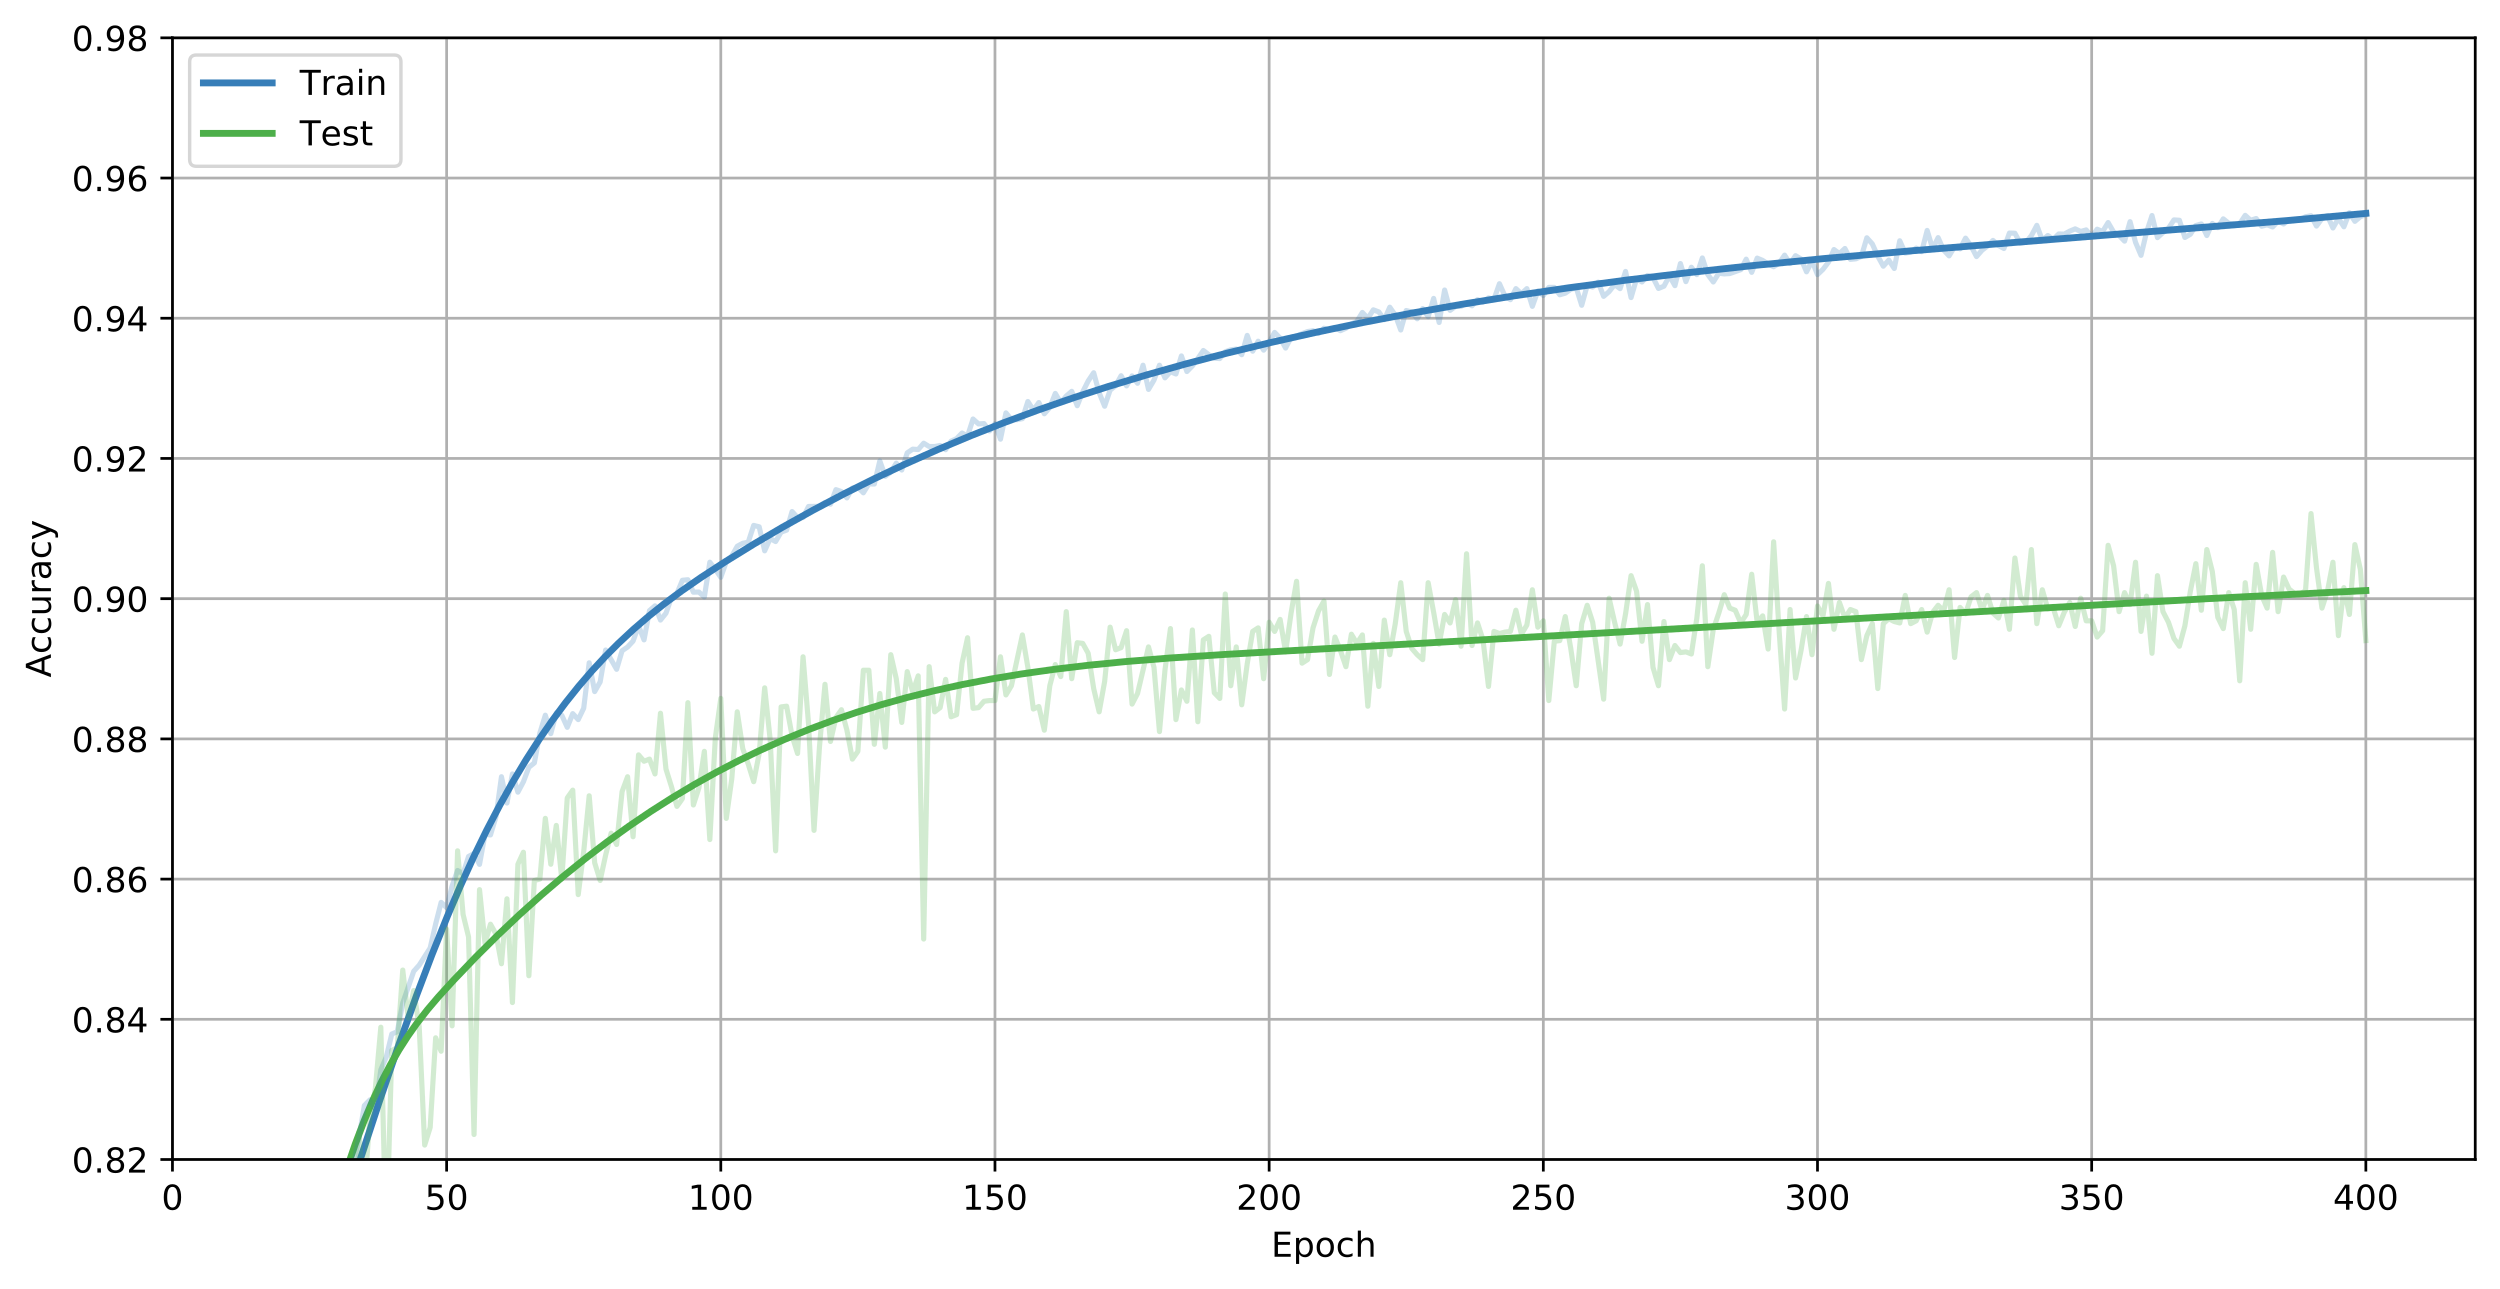 <?xml version="1.0" encoding="utf-8" standalone="no"?>
<!DOCTYPE svg PUBLIC "-//W3C//DTD SVG 1.1//EN"
  "http://www.w3.org/Graphics/SVG/1.1/DTD/svg11.dtd">
<!-- Created with matplotlib (https://matplotlib.org/) -->
<svg height="374.715pt" version="1.1" viewBox="0 0 726.944 374.715" width="726.944pt" xmlns="http://www.w3.org/2000/svg" xmlns:xlink="http://www.w3.org/1999/xlink">
 <defs>
  <style type="text/css">
*{stroke-linecap:butt;stroke-linejoin:round;white-space:pre;}
  </style>
 </defs>
 <g id="figure_1">
  <g id="patch_1">
   <path d="M 0 374.715 
L 726.944 374.715 
L 726.944 0 
L 0 0 
z
" style="fill:#ffffff;"/>
  </g>
  <g id="axes_1">
   <g id="patch_2">
    <path d="M 50.144 337.159 
L 719.744 337.159 
L 719.744 10.999 
L 50.144 10.999 
z
" style="fill:#ffffff;"/>
   </g>
   <g id="matplotlib.axis_1">
    <g id="xtick_1">
     <g id="line2d_1">
      <path clip-path="url(#p02f1e06d67)" d="M 50.144 337.159 
L 50.144 10.999 
" style="fill:none;stroke:#b0b0b0;stroke-linecap:square;stroke-width:0.8;"/>
     </g>
     <g id="line2d_2">
      <defs>
       <path d="M 0 0 
L 0 3.5 
" id="m5f7cb5ceb7" style="stroke:#000000;stroke-width:0.8;"/>
      </defs>
      <g>
       <use style="stroke:#000000;stroke-width:0.8;" x="50.144" xlink:href="#m5f7cb5ceb7" y="337.159"/>
      </g>
     </g>
     <g id="text_1">
      <!-- 0 -->
      <defs>
       <path d="M 31.781 66.406 
Q 24.172 66.406 20.328 58.906 
Q 16.5 51.422 16.5 36.375 
Q 16.5 21.391 20.328 13.891 
Q 24.172 6.391 31.781 6.391 
Q 39.453 6.391 43.281 13.891 
Q 47.125 21.391 47.125 36.375 
Q 47.125 51.422 43.281 58.906 
Q 39.453 66.406 31.781 66.406 
z
M 31.781 74.219 
Q 44.047 74.219 50.516 64.516 
Q 56.984 54.828 56.984 36.375 
Q 56.984 17.969 50.516 8.266 
Q 44.047 -1.422 31.781 -1.422 
Q 19.531 -1.422 13.062 8.266 
Q 6.594 17.969 6.594 36.375 
Q 6.594 54.828 13.062 64.516 
Q 19.531 74.219 31.781 74.219 
z
" id="DejaVuSans-48"/>
      </defs>
      <g transform="translate(46.962 351.758)scale(0.1 -0.1)">
       <use xlink:href="#DejaVuSans-48"/>
      </g>
     </g>
    </g>
    <g id="xtick_2">
     <g id="line2d_3">
      <path clip-path="url(#p02f1e06d67)" d="M 129.868 337.159 
L 129.868 10.999 
" style="fill:none;stroke:#b0b0b0;stroke-linecap:square;stroke-width:0.8;"/>
     </g>
     <g id="line2d_4">
      <g>
       <use style="stroke:#000000;stroke-width:0.8;" x="129.868" xlink:href="#m5f7cb5ceb7" y="337.159"/>
      </g>
     </g>
     <g id="text_2">
      <!-- 50 -->
      <defs>
       <path d="M 10.797 72.906 
L 49.516 72.906 
L 49.516 64.594 
L 19.828 64.594 
L 19.828 46.734 
Q 21.969 47.469 24.109 47.828 
Q 26.266 48.188 28.422 48.188 
Q 40.625 48.188 47.75 41.5 
Q 54.891 34.812 54.891 23.391 
Q 54.891 11.625 47.562 5.094 
Q 40.234 -1.422 26.906 -1.422 
Q 22.312 -1.422 17.547 -0.641 
Q 12.797 0.141 7.719 1.703 
L 7.719 11.625 
Q 12.109 9.234 16.797 8.062 
Q 21.484 6.891 26.703 6.891 
Q 35.156 6.891 40.078 11.328 
Q 45.016 15.766 45.016 23.391 
Q 45.016 31 40.078 35.438 
Q 35.156 39.891 26.703 39.891 
Q 22.75 39.891 18.812 39.016 
Q 14.891 38.141 10.797 36.281 
z
" id="DejaVuSans-53"/>
      </defs>
      <g transform="translate(123.505 351.758)scale(0.1 -0.1)">
       <use xlink:href="#DejaVuSans-53"/>
       <use x="63.623" xlink:href="#DejaVuSans-48"/>
      </g>
     </g>
    </g>
    <g id="xtick_3">
     <g id="line2d_5">
      <path clip-path="url(#p02f1e06d67)" d="M 209.591 337.159 
L 209.591 10.999 
" style="fill:none;stroke:#b0b0b0;stroke-linecap:square;stroke-width:0.8;"/>
     </g>
     <g id="line2d_6">
      <g>
       <use style="stroke:#000000;stroke-width:0.8;" x="209.591" xlink:href="#m5f7cb5ceb7" y="337.159"/>
      </g>
     </g>
     <g id="text_3">
      <!-- 100 -->
      <defs>
       <path d="M 12.406 8.297 
L 28.516 8.297 
L 28.516 63.922 
L 10.984 60.406 
L 10.984 69.391 
L 28.422 72.906 
L 38.281 72.906 
L 38.281 8.297 
L 54.391 8.297 
L 54.391 0 
L 12.406 0 
z
" id="DejaVuSans-49"/>
      </defs>
      <g transform="translate(200.048 351.758)scale(0.1 -0.1)">
       <use xlink:href="#DejaVuSans-49"/>
       <use x="63.623" xlink:href="#DejaVuSans-48"/>
       <use x="127.246" xlink:href="#DejaVuSans-48"/>
      </g>
     </g>
    </g>
    <g id="xtick_4">
     <g id="line2d_7">
      <path clip-path="url(#p02f1e06d67)" d="M 289.315 337.159 
L 289.315 10.999 
" style="fill:none;stroke:#b0b0b0;stroke-linecap:square;stroke-width:0.8;"/>
     </g>
     <g id="line2d_8">
      <g>
       <use style="stroke:#000000;stroke-width:0.8;" x="289.315" xlink:href="#m5f7cb5ceb7" y="337.159"/>
      </g>
     </g>
     <g id="text_4">
      <!-- 150 -->
      <g transform="translate(279.771 351.758)scale(0.1 -0.1)">
       <use xlink:href="#DejaVuSans-49"/>
       <use x="63.623" xlink:href="#DejaVuSans-53"/>
       <use x="127.246" xlink:href="#DejaVuSans-48"/>
      </g>
     </g>
    </g>
    <g id="xtick_5">
     <g id="line2d_9">
      <path clip-path="url(#p02f1e06d67)" d="M 369.039 337.159 
L 369.039 10.999 
" style="fill:none;stroke:#b0b0b0;stroke-linecap:square;stroke-width:0.8;"/>
     </g>
     <g id="line2d_10">
      <g>
       <use style="stroke:#000000;stroke-width:0.8;" x="369.039" xlink:href="#m5f7cb5ceb7" y="337.159"/>
      </g>
     </g>
     <g id="text_5">
      <!-- 200 -->
      <defs>
       <path d="M 19.188 8.297 
L 53.609 8.297 
L 53.609 0 
L 7.328 0 
L 7.328 8.297 
Q 12.938 14.109 22.625 23.891 
Q 32.328 33.688 34.812 36.531 
Q 39.547 41.844 41.422 45.531 
Q 43.312 49.219 43.312 52.781 
Q 43.312 58.594 39.234 62.25 
Q 35.156 65.922 28.609 65.922 
Q 23.969 65.922 18.812 64.312 
Q 13.672 62.703 7.812 59.422 
L 7.812 69.391 
Q 13.766 71.781 18.938 73 
Q 24.125 74.219 28.422 74.219 
Q 39.75 74.219 46.484 68.547 
Q 53.219 62.891 53.219 53.422 
Q 53.219 48.922 51.531 44.891 
Q 49.859 40.875 45.406 35.406 
Q 44.188 33.984 37.641 27.219 
Q 31.109 20.453 19.188 8.297 
z
" id="DejaVuSans-50"/>
      </defs>
      <g transform="translate(359.495 351.758)scale(0.1 -0.1)">
       <use xlink:href="#DejaVuSans-50"/>
       <use x="63.623" xlink:href="#DejaVuSans-48"/>
       <use x="127.246" xlink:href="#DejaVuSans-48"/>
      </g>
     </g>
    </g>
    <g id="xtick_6">
     <g id="line2d_11">
      <path clip-path="url(#p02f1e06d67)" d="M 448.763 337.159 
L 448.763 10.999 
" style="fill:none;stroke:#b0b0b0;stroke-linecap:square;stroke-width:0.8;"/>
     </g>
     <g id="line2d_12">
      <g>
       <use style="stroke:#000000;stroke-width:0.8;" x="448.763" xlink:href="#m5f7cb5ceb7" y="337.159"/>
      </g>
     </g>
     <g id="text_6">
      <!-- 250 -->
      <g transform="translate(439.219 351.758)scale(0.1 -0.1)">
       <use xlink:href="#DejaVuSans-50"/>
       <use x="63.623" xlink:href="#DejaVuSans-53"/>
       <use x="127.246" xlink:href="#DejaVuSans-48"/>
      </g>
     </g>
    </g>
    <g id="xtick_7">
     <g id="line2d_13">
      <path clip-path="url(#p02f1e06d67)" d="M 528.486 337.159 
L 528.486 10.999 
" style="fill:none;stroke:#b0b0b0;stroke-linecap:square;stroke-width:0.8;"/>
     </g>
     <g id="line2d_14">
      <g>
       <use style="stroke:#000000;stroke-width:0.8;" x="528.486" xlink:href="#m5f7cb5ceb7" y="337.159"/>
      </g>
     </g>
     <g id="text_7">
      <!-- 300 -->
      <defs>
       <path d="M 40.578 39.312 
Q 47.656 37.797 51.625 33 
Q 55.609 28.219 55.609 21.188 
Q 55.609 10.406 48.188 4.484 
Q 40.766 -1.422 27.094 -1.422 
Q 22.516 -1.422 17.656 -0.516 
Q 12.797 0.391 7.625 2.203 
L 7.625 11.719 
Q 11.719 9.328 16.594 8.109 
Q 21.484 6.891 26.812 6.891 
Q 36.078 6.891 40.938 10.547 
Q 45.797 14.203 45.797 21.188 
Q 45.797 27.641 41.281 31.266 
Q 36.766 34.906 28.719 34.906 
L 20.219 34.906 
L 20.219 43.016 
L 29.109 43.016 
Q 36.375 43.016 40.234 45.922 
Q 44.094 48.828 44.094 54.297 
Q 44.094 59.906 40.109 62.906 
Q 36.141 65.922 28.719 65.922 
Q 24.656 65.922 20.016 65.031 
Q 15.375 64.156 9.812 62.312 
L 9.812 71.094 
Q 15.438 72.656 20.344 73.438 
Q 25.25 74.219 29.594 74.219 
Q 40.828 74.219 47.359 69.109 
Q 53.906 64.016 53.906 55.328 
Q 53.906 49.266 50.438 45.094 
Q 46.969 40.922 40.578 39.312 
z
" id="DejaVuSans-51"/>
      </defs>
      <g transform="translate(518.943 351.758)scale(0.1 -0.1)">
       <use xlink:href="#DejaVuSans-51"/>
       <use x="63.623" xlink:href="#DejaVuSans-48"/>
       <use x="127.246" xlink:href="#DejaVuSans-48"/>
      </g>
     </g>
    </g>
    <g id="xtick_8">
     <g id="line2d_15">
      <path clip-path="url(#p02f1e06d67)" d="M 608.21 337.159 
L 608.21 10.999 
" style="fill:none;stroke:#b0b0b0;stroke-linecap:square;stroke-width:0.8;"/>
     </g>
     <g id="line2d_16">
      <g>
       <use style="stroke:#000000;stroke-width:0.8;" x="608.21" xlink:href="#m5f7cb5ceb7" y="337.159"/>
      </g>
     </g>
     <g id="text_8">
      <!-- 350 -->
      <g transform="translate(598.666 351.758)scale(0.1 -0.1)">
       <use xlink:href="#DejaVuSans-51"/>
       <use x="63.623" xlink:href="#DejaVuSans-53"/>
       <use x="127.246" xlink:href="#DejaVuSans-48"/>
      </g>
     </g>
    </g>
    <g id="xtick_9">
     <g id="line2d_17">
      <path clip-path="url(#p02f1e06d67)" d="M 687.934 337.159 
L 687.934 10.999 
" style="fill:none;stroke:#b0b0b0;stroke-linecap:square;stroke-width:0.8;"/>
     </g>
     <g id="line2d_18">
      <g>
       <use style="stroke:#000000;stroke-width:0.8;" x="687.934" xlink:href="#m5f7cb5ceb7" y="337.159"/>
      </g>
     </g>
     <g id="text_9">
      <!-- 400 -->
      <defs>
       <path d="M 37.797 64.312 
L 12.891 25.391 
L 37.797 25.391 
z
M 35.203 72.906 
L 47.609 72.906 
L 47.609 25.391 
L 58.016 25.391 
L 58.016 17.188 
L 47.609 17.188 
L 47.609 0 
L 37.797 0 
L 37.797 17.188 
L 4.891 17.188 
L 4.891 26.703 
z
" id="DejaVuSans-52"/>
      </defs>
      <g transform="translate(678.39 351.758)scale(0.1 -0.1)">
       <use xlink:href="#DejaVuSans-52"/>
       <use x="63.623" xlink:href="#DejaVuSans-48"/>
       <use x="127.246" xlink:href="#DejaVuSans-48"/>
      </g>
     </g>
    </g>
    <g id="text_10">
     <!-- Epoch -->
     <defs>
      <path d="M 9.812 72.906 
L 55.906 72.906 
L 55.906 64.594 
L 19.672 64.594 
L 19.672 43.016 
L 54.391 43.016 
L 54.391 34.719 
L 19.672 34.719 
L 19.672 8.297 
L 56.781 8.297 
L 56.781 0 
L 9.812 0 
z
" id="DejaVuSans-69"/>
      <path d="M 18.109 8.203 
L 18.109 -20.797 
L 9.078 -20.797 
L 9.078 54.688 
L 18.109 54.688 
L 18.109 46.391 
Q 20.953 51.266 25.266 53.625 
Q 29.594 56 35.594 56 
Q 45.562 56 51.781 48.094 
Q 58.016 40.188 58.016 27.297 
Q 58.016 14.406 51.781 6.484 
Q 45.562 -1.422 35.594 -1.422 
Q 29.594 -1.422 25.266 0.953 
Q 20.953 3.328 18.109 8.203 
z
M 48.688 27.297 
Q 48.688 37.203 44.609 42.844 
Q 40.531 48.484 33.406 48.484 
Q 26.266 48.484 22.188 42.844 
Q 18.109 37.203 18.109 27.297 
Q 18.109 17.391 22.188 11.75 
Q 26.266 6.109 33.406 6.109 
Q 40.531 6.109 44.609 11.75 
Q 48.688 17.391 48.688 27.297 
z
" id="DejaVuSans-112"/>
      <path d="M 30.609 48.391 
Q 23.391 48.391 19.188 42.75 
Q 14.984 37.109 14.984 27.297 
Q 14.984 17.484 19.156 11.844 
Q 23.344 6.203 30.609 6.203 
Q 37.797 6.203 41.984 11.859 
Q 46.188 17.531 46.188 27.297 
Q 46.188 37.016 41.984 42.703 
Q 37.797 48.391 30.609 48.391 
z
M 30.609 56 
Q 42.328 56 49.016 48.375 
Q 55.719 40.766 55.719 27.297 
Q 55.719 13.875 49.016 6.219 
Q 42.328 -1.422 30.609 -1.422 
Q 18.844 -1.422 12.172 6.219 
Q 5.516 13.875 5.516 27.297 
Q 5.516 40.766 12.172 48.375 
Q 18.844 56 30.609 56 
z
" id="DejaVuSans-111"/>
      <path d="M 48.781 52.594 
L 48.781 44.188 
Q 44.969 46.297 41.141 47.344 
Q 37.312 48.391 33.406 48.391 
Q 24.656 48.391 19.812 42.844 
Q 14.984 37.312 14.984 27.297 
Q 14.984 17.281 19.812 11.734 
Q 24.656 6.203 33.406 6.203 
Q 37.312 6.203 41.141 7.25 
Q 44.969 8.297 48.781 10.406 
L 48.781 2.094 
Q 45.016 0.344 40.984 -0.531 
Q 36.969 -1.422 32.422 -1.422 
Q 20.062 -1.422 12.781 6.344 
Q 5.516 14.109 5.516 27.297 
Q 5.516 40.672 12.859 48.328 
Q 20.219 56 33.016 56 
Q 37.156 56 41.109 55.141 
Q 45.062 54.297 48.781 52.594 
z
" id="DejaVuSans-99"/>
      <path d="M 54.891 33.016 
L 54.891 0 
L 45.906 0 
L 45.906 32.719 
Q 45.906 40.484 42.875 44.328 
Q 39.844 48.188 33.797 48.188 
Q 26.516 48.188 22.312 43.547 
Q 18.109 38.922 18.109 30.906 
L 18.109 0 
L 9.078 0 
L 9.078 75.984 
L 18.109 75.984 
L 18.109 46.188 
Q 21.344 51.125 25.703 53.562 
Q 30.078 56 35.797 56 
Q 45.219 56 50.047 50.172 
Q 54.891 44.344 54.891 33.016 
z
" id="DejaVuSans-104"/>
     </defs>
     <g transform="translate(369.633 365.436)scale(0.1 -0.1)">
      <use xlink:href="#DejaVuSans-69"/>
      <use x="63.184" xlink:href="#DejaVuSans-112"/>
      <use x="126.66" xlink:href="#DejaVuSans-111"/>
      <use x="187.842" xlink:href="#DejaVuSans-99"/>
      <use x="242.822" xlink:href="#DejaVuSans-104"/>
     </g>
    </g>
   </g>
   <g id="matplotlib.axis_2">
    <g id="ytick_1">
     <g id="line2d_19">
      <path clip-path="url(#p02f1e06d67)" d="M 50.144 337.159 
L 719.744 337.159 
" style="fill:none;stroke:#b0b0b0;stroke-linecap:square;stroke-width:0.8;"/>
     </g>
     <g id="line2d_20">
      <defs>
       <path d="M 0 0 
L -3.5 0 
" id="m0db00f50cf" style="stroke:#000000;stroke-width:0.8;"/>
      </defs>
      <g>
       <use style="stroke:#000000;stroke-width:0.8;" x="50.144" xlink:href="#m0db00f50cf" y="337.159"/>
      </g>
     </g>
     <g id="text_11">
      <!-- 0.82 -->
      <defs>
       <path d="M 10.688 12.406 
L 21 12.406 
L 21 0 
L 10.688 0 
z
" id="DejaVuSans-46"/>
       <path d="M 31.781 34.625 
Q 24.75 34.625 20.719 30.859 
Q 16.703 27.094 16.703 20.516 
Q 16.703 13.922 20.719 10.156 
Q 24.75 6.391 31.781 6.391 
Q 38.812 6.391 42.859 10.172 
Q 46.922 13.969 46.922 20.516 
Q 46.922 27.094 42.891 30.859 
Q 38.875 34.625 31.781 34.625 
z
M 21.922 38.812 
Q 15.578 40.375 12.031 44.719 
Q 8.5 49.078 8.5 55.328 
Q 8.5 64.062 14.719 69.141 
Q 20.953 74.219 31.781 74.219 
Q 42.672 74.219 48.875 69.141 
Q 55.078 64.062 55.078 55.328 
Q 55.078 49.078 51.531 44.719 
Q 48 40.375 41.703 38.812 
Q 48.828 37.156 52.797 32.312 
Q 56.781 27.484 56.781 20.516 
Q 56.781 9.906 50.312 4.234 
Q 43.844 -1.422 31.781 -1.422 
Q 19.734 -1.422 13.25 4.234 
Q 6.781 9.906 6.781 20.516 
Q 6.781 27.484 10.781 32.312 
Q 14.797 37.156 21.922 38.812 
z
M 18.312 54.391 
Q 18.312 48.734 21.844 45.562 
Q 25.391 42.391 31.781 42.391 
Q 38.141 42.391 41.719 45.562 
Q 45.312 48.734 45.312 54.391 
Q 45.312 60.062 41.719 63.234 
Q 38.141 66.406 31.781 66.406 
Q 25.391 66.406 21.844 63.234 
Q 18.312 60.062 18.312 54.391 
z
" id="DejaVuSans-56"/>
      </defs>
      <g transform="translate(20.878 340.958)scale(0.1 -0.1)">
       <use xlink:href="#DejaVuSans-48"/>
       <use x="63.623" xlink:href="#DejaVuSans-46"/>
       <use x="95.41" xlink:href="#DejaVuSans-56"/>
       <use x="159.033" xlink:href="#DejaVuSans-50"/>
      </g>
     </g>
    </g>
    <g id="ytick_2">
     <g id="line2d_21">
      <path clip-path="url(#p02f1e06d67)" d="M 50.144 296.389 
L 719.744 296.389 
" style="fill:none;stroke:#b0b0b0;stroke-linecap:square;stroke-width:0.8;"/>
     </g>
     <g id="line2d_22">
      <g>
       <use style="stroke:#000000;stroke-width:0.8;" x="50.144" xlink:href="#m0db00f50cf" y="296.389"/>
      </g>
     </g>
     <g id="text_12">
      <!-- 0.84 -->
      <g transform="translate(20.878 300.188)scale(0.1 -0.1)">
       <use xlink:href="#DejaVuSans-48"/>
       <use x="63.623" xlink:href="#DejaVuSans-46"/>
       <use x="95.41" xlink:href="#DejaVuSans-56"/>
       <use x="159.033" xlink:href="#DejaVuSans-52"/>
      </g>
     </g>
    </g>
    <g id="ytick_3">
     <g id="line2d_23">
      <path clip-path="url(#p02f1e06d67)" d="M 50.144 255.619 
L 719.744 255.619 
" style="fill:none;stroke:#b0b0b0;stroke-linecap:square;stroke-width:0.8;"/>
     </g>
     <g id="line2d_24">
      <g>
       <use style="stroke:#000000;stroke-width:0.8;" x="50.144" xlink:href="#m0db00f50cf" y="255.619"/>
      </g>
     </g>
     <g id="text_13">
      <!-- 0.86 -->
      <defs>
       <path d="M 33.016 40.375 
Q 26.375 40.375 22.484 35.828 
Q 18.609 31.297 18.609 23.391 
Q 18.609 15.531 22.484 10.953 
Q 26.375 6.391 33.016 6.391 
Q 39.656 6.391 43.531 10.953 
Q 47.406 15.531 47.406 23.391 
Q 47.406 31.297 43.531 35.828 
Q 39.656 40.375 33.016 40.375 
z
M 52.594 71.297 
L 52.594 62.312 
Q 48.875 64.062 45.094 64.984 
Q 41.312 65.922 37.594 65.922 
Q 27.828 65.922 22.672 59.328 
Q 17.531 52.734 16.797 39.406 
Q 19.672 43.656 24.016 45.922 
Q 28.375 48.188 33.594 48.188 
Q 44.578 48.188 50.953 41.516 
Q 57.328 34.859 57.328 23.391 
Q 57.328 12.156 50.688 5.359 
Q 44.047 -1.422 33.016 -1.422 
Q 20.359 -1.422 13.672 8.266 
Q 6.984 17.969 6.984 36.375 
Q 6.984 53.656 15.188 63.938 
Q 23.391 74.219 37.203 74.219 
Q 40.922 74.219 44.703 73.484 
Q 48.484 72.75 52.594 71.297 
z
" id="DejaVuSans-54"/>
      </defs>
      <g transform="translate(20.878 259.418)scale(0.1 -0.1)">
       <use xlink:href="#DejaVuSans-48"/>
       <use x="63.623" xlink:href="#DejaVuSans-46"/>
       <use x="95.41" xlink:href="#DejaVuSans-56"/>
       <use x="159.033" xlink:href="#DejaVuSans-54"/>
      </g>
     </g>
    </g>
    <g id="ytick_4">
     <g id="line2d_25">
      <path clip-path="url(#p02f1e06d67)" d="M 50.144 214.849 
L 719.744 214.849 
" style="fill:none;stroke:#b0b0b0;stroke-linecap:square;stroke-width:0.8;"/>
     </g>
     <g id="line2d_26">
      <g>
       <use style="stroke:#000000;stroke-width:0.8;" x="50.144" xlink:href="#m0db00f50cf" y="214.849"/>
      </g>
     </g>
     <g id="text_14">
      <!-- 0.88 -->
      <g transform="translate(20.878 218.648)scale(0.1 -0.1)">
       <use xlink:href="#DejaVuSans-48"/>
       <use x="63.623" xlink:href="#DejaVuSans-46"/>
       <use x="95.41" xlink:href="#DejaVuSans-56"/>
       <use x="159.033" xlink:href="#DejaVuSans-56"/>
      </g>
     </g>
    </g>
    <g id="ytick_5">
     <g id="line2d_27">
      <path clip-path="url(#p02f1e06d67)" d="M 50.144 174.079 
L 719.744 174.079 
" style="fill:none;stroke:#b0b0b0;stroke-linecap:square;stroke-width:0.8;"/>
     </g>
     <g id="line2d_28">
      <g>
       <use style="stroke:#000000;stroke-width:0.8;" x="50.144" xlink:href="#m0db00f50cf" y="174.079"/>
      </g>
     </g>
     <g id="text_15">
      <!-- 0.90 -->
      <defs>
       <path d="M 10.984 1.516 
L 10.984 10.5 
Q 14.703 8.734 18.5 7.812 
Q 22.312 6.891 25.984 6.891 
Q 35.75 6.891 40.891 13.453 
Q 46.047 20.016 46.781 33.406 
Q 43.953 29.203 39.594 26.953 
Q 35.25 24.703 29.984 24.703 
Q 19.047 24.703 12.672 31.312 
Q 6.297 37.938 6.297 49.422 
Q 6.297 60.641 12.938 67.422 
Q 19.578 74.219 30.609 74.219 
Q 43.266 74.219 49.922 64.516 
Q 56.594 54.828 56.594 36.375 
Q 56.594 19.141 48.406 8.859 
Q 40.234 -1.422 26.422 -1.422 
Q 22.703 -1.422 18.891 -0.688 
Q 15.094 0.047 10.984 1.516 
z
M 30.609 32.422 
Q 37.25 32.422 41.125 36.953 
Q 45.016 41.5 45.016 49.422 
Q 45.016 57.281 41.125 61.844 
Q 37.25 66.406 30.609 66.406 
Q 23.969 66.406 20.094 61.844 
Q 16.219 57.281 16.219 49.422 
Q 16.219 41.5 20.094 36.953 
Q 23.969 32.422 30.609 32.422 
z
" id="DejaVuSans-57"/>
      </defs>
      <g transform="translate(20.878 177.878)scale(0.1 -0.1)">
       <use xlink:href="#DejaVuSans-48"/>
       <use x="63.623" xlink:href="#DejaVuSans-46"/>
       <use x="95.41" xlink:href="#DejaVuSans-57"/>
       <use x="159.033" xlink:href="#DejaVuSans-48"/>
      </g>
     </g>
    </g>
    <g id="ytick_6">
     <g id="line2d_29">
      <path clip-path="url(#p02f1e06d67)" d="M 50.144 133.309 
L 719.744 133.309 
" style="fill:none;stroke:#b0b0b0;stroke-linecap:square;stroke-width:0.8;"/>
     </g>
     <g id="line2d_30">
      <g>
       <use style="stroke:#000000;stroke-width:0.8;" x="50.144" xlink:href="#m0db00f50cf" y="133.309"/>
      </g>
     </g>
     <g id="text_16">
      <!-- 0.92 -->
      <g transform="translate(20.878 137.108)scale(0.1 -0.1)">
       <use xlink:href="#DejaVuSans-48"/>
       <use x="63.623" xlink:href="#DejaVuSans-46"/>
       <use x="95.41" xlink:href="#DejaVuSans-57"/>
       <use x="159.033" xlink:href="#DejaVuSans-50"/>
      </g>
     </g>
    </g>
    <g id="ytick_7">
     <g id="line2d_31">
      <path clip-path="url(#p02f1e06d67)" d="M 50.144 92.539 
L 719.744 92.539 
" style="fill:none;stroke:#b0b0b0;stroke-linecap:square;stroke-width:0.8;"/>
     </g>
     <g id="line2d_32">
      <g>
       <use style="stroke:#000000;stroke-width:0.8;" x="50.144" xlink:href="#m0db00f50cf" y="92.539"/>
      </g>
     </g>
     <g id="text_17">
      <!-- 0.94 -->
      <g transform="translate(20.878 96.338)scale(0.1 -0.1)">
       <use xlink:href="#DejaVuSans-48"/>
       <use x="63.623" xlink:href="#DejaVuSans-46"/>
       <use x="95.41" xlink:href="#DejaVuSans-57"/>
       <use x="159.033" xlink:href="#DejaVuSans-52"/>
      </g>
     </g>
    </g>
    <g id="ytick_8">
     <g id="line2d_33">
      <path clip-path="url(#p02f1e06d67)" d="M 50.144 51.769 
L 719.744 51.769 
" style="fill:none;stroke:#b0b0b0;stroke-linecap:square;stroke-width:0.8;"/>
     </g>
     <g id="line2d_34">
      <g>
       <use style="stroke:#000000;stroke-width:0.8;" x="50.144" xlink:href="#m0db00f50cf" y="51.769"/>
      </g>
     </g>
     <g id="text_18">
      <!-- 0.96 -->
      <g transform="translate(20.878 55.568)scale(0.1 -0.1)">
       <use xlink:href="#DejaVuSans-48"/>
       <use x="63.623" xlink:href="#DejaVuSans-46"/>
       <use x="95.41" xlink:href="#DejaVuSans-57"/>
       <use x="159.033" xlink:href="#DejaVuSans-54"/>
      </g>
     </g>
    </g>
    <g id="ytick_9">
     <g id="line2d_35">
      <path clip-path="url(#p02f1e06d67)" d="M 50.144 10.999 
L 719.744 10.999 
" style="fill:none;stroke:#b0b0b0;stroke-linecap:square;stroke-width:0.8;"/>
     </g>
     <g id="line2d_36">
      <g>
       <use style="stroke:#000000;stroke-width:0.8;" x="50.144" xlink:href="#m0db00f50cf" y="10.999"/>
      </g>
     </g>
     <g id="text_19">
      <!-- 0.98 -->
      <g transform="translate(20.878 14.798)scale(0.1 -0.1)">
       <use xlink:href="#DejaVuSans-48"/>
       <use x="63.623" xlink:href="#DejaVuSans-46"/>
       <use x="95.41" xlink:href="#DejaVuSans-57"/>
       <use x="159.033" xlink:href="#DejaVuSans-56"/>
      </g>
     </g>
    </g>
    <g id="text_20">
     <!-- Accuracy -->
     <defs>
      <path d="M 34.188 63.188 
L 20.797 26.906 
L 47.609 26.906 
z
M 28.609 72.906 
L 39.797 72.906 
L 67.578 0 
L 57.328 0 
L 50.688 18.703 
L 17.828 18.703 
L 11.188 0 
L 0.781 0 
z
" id="DejaVuSans-65"/>
      <path d="M 8.5 21.578 
L 8.5 54.688 
L 17.484 54.688 
L 17.484 21.922 
Q 17.484 14.156 20.5 10.266 
Q 23.531 6.391 29.594 6.391 
Q 36.859 6.391 41.078 11.031 
Q 45.312 15.672 45.312 23.688 
L 45.312 54.688 
L 54.297 54.688 
L 54.297 0 
L 45.312 0 
L 45.312 8.406 
Q 42.047 3.422 37.719 1 
Q 33.406 -1.422 27.688 -1.422 
Q 18.266 -1.422 13.375 4.438 
Q 8.5 10.297 8.5 21.578 
z
M 31.109 56 
z
" id="DejaVuSans-117"/>
      <path d="M 41.109 46.297 
Q 39.594 47.172 37.812 47.578 
Q 36.031 48 33.891 48 
Q 26.266 48 22.188 43.047 
Q 18.109 38.094 18.109 28.812 
L 18.109 0 
L 9.078 0 
L 9.078 54.688 
L 18.109 54.688 
L 18.109 46.188 
Q 20.953 51.172 25.484 53.578 
Q 30.031 56 36.531 56 
Q 37.453 56 38.578 55.875 
Q 39.703 55.766 41.062 55.516 
z
" id="DejaVuSans-114"/>
      <path d="M 34.281 27.484 
Q 23.391 27.484 19.188 25 
Q 14.984 22.516 14.984 16.5 
Q 14.984 11.719 18.141 8.906 
Q 21.297 6.109 26.703 6.109 
Q 34.188 6.109 38.703 11.406 
Q 43.219 16.703 43.219 25.484 
L 43.219 27.484 
z
M 52.203 31.203 
L 52.203 0 
L 43.219 0 
L 43.219 8.297 
Q 40.141 3.328 35.547 0.953 
Q 30.953 -1.422 24.312 -1.422 
Q 15.922 -1.422 10.953 3.297 
Q 6 8.016 6 15.922 
Q 6 25.141 12.172 29.828 
Q 18.359 34.516 30.609 34.516 
L 43.219 34.516 
L 43.219 35.406 
Q 43.219 41.609 39.141 45 
Q 35.062 48.391 27.688 48.391 
Q 23 48.391 18.547 47.266 
Q 14.109 46.141 10.016 43.891 
L 10.016 52.203 
Q 14.938 54.109 19.578 55.047 
Q 24.219 56 28.609 56 
Q 40.484 56 46.344 49.844 
Q 52.203 43.703 52.203 31.203 
z
" id="DejaVuSans-97"/>
      <path d="M 32.172 -5.078 
Q 28.375 -14.844 24.75 -17.812 
Q 21.141 -20.797 15.094 -20.797 
L 7.906 -20.797 
L 7.906 -13.281 
L 13.188 -13.281 
Q 16.891 -13.281 18.938 -11.516 
Q 21 -9.766 23.484 -3.219 
L 25.094 0.875 
L 2.984 54.688 
L 12.5 54.688 
L 29.594 11.922 
L 46.688 54.688 
L 56.203 54.688 
z
" id="DejaVuSans-121"/>
     </defs>
     <g transform="translate(14.798 196.994)rotate(-90)scale(0.1 -0.1)">
      <use xlink:href="#DejaVuSans-65"/>
      <use x="68.393" xlink:href="#DejaVuSans-99"/>
      <use x="123.373" xlink:href="#DejaVuSans-99"/>
      <use x="178.354" xlink:href="#DejaVuSans-117"/>
      <use x="241.732" xlink:href="#DejaVuSans-114"/>
      <use x="282.846" xlink:href="#DejaVuSans-97"/>
      <use x="344.125" xlink:href="#DejaVuSans-99"/>
      <use x="399.105" xlink:href="#DejaVuSans-121"/>
     </g>
    </g>
   </g>
   <g id="line2d_37">
    <path clip-path="url(#p02f1e06d67)" d="M 92.396 375.715 
L 103.322 341.48 
L 110.327 320.229 
L 116.058 303.527 
L 121.153 289.356 
L 125.611 277.582 
L 130.069 266.481 
L 133.89 257.564 
L 137.711 249.207 
L 141.532 241.386 
L 145.353 234.077 
L 149.174 227.253 
L 152.995 220.89 
L 156.816 214.963 
L 160.637 209.446 
L 164.458 204.316 
L 168.279 199.546 
L 172.1 195.111 
L 175.921 190.986 
L 179.742 187.147 
L 184.199 182.996 
L 188.657 179.158 
L 193.115 175.596 
L 198.21 171.809 
L 203.941 167.842 
L 210.946 163.295 
L 219.225 158.186 
L 227.504 153.323 
L 236.42 148.349 
L 245.335 143.639 
L 254.251 139.181 
L 263.167 134.966 
L 272.719 130.707 
L 282.272 126.701 
L 291.824 122.935 
L 302.013 119.168 
L 312.203 115.643 
L 322.392 112.346 
L 333.218 109.073 
L 344.681 105.846 
L 356.781 102.682 
L 369.518 99.591 
L 382.891 96.58 
L 396.265 93.792 
L 410.275 91.095 
L 424.922 88.505 
L 440.206 86.033 
L 456.127 83.688 
L 472.685 81.473 
L 490.516 79.316 
L 509.621 77.231 
L 530.636 75.164 
L 554.836 73.01 
L 586.041 70.469 
L 665.008 64.143 
L 687.934 62.045 
L 687.934 62.045 
" style="fill:none;stroke:#377eb8;stroke-linecap:square;stroke-width:2;"/>
   </g>
   <g id="line2d_38">
    <path clip-path="url(#p02f1e06d67)" d="M 91.163 375.715 
L 93.132 367.325 
L 95.68 357.34 
L 98.227 348.269 
L 100.774 340.051 
L 103.322 332.625 
L 105.869 325.929 
L 108.416 319.902 
L 110.964 314.483 
L 113.511 309.609 
L 116.058 305.219 
L 118.606 301.253 
L 121.153 297.648 
L 124.337 293.557 
L 127.521 289.815 
L 131.979 284.934 
L 138.347 278.288 
L 144.716 271.957 
L 151.084 265.934 
L 157.452 260.213 
L 163.821 254.787 
L 170.189 249.649 
L 176.557 244.793 
L 182.926 240.211 
L 189.294 235.898 
L 195.662 231.845 
L 202.031 228.048 
L 208.399 224.498 
L 214.767 221.19 
L 221.136 218.115 
L 228.141 214.989 
L 235.146 212.121 
L 242.151 209.498 
L 249.156 207.107 
L 256.161 204.935 
L 263.803 202.8 
L 271.445 200.895 
L 279.724 199.07 
L 288.003 197.474 
L 296.919 195.987 
L 306.471 194.631 
L 316.661 193.419 
L 327.487 192.354 
L 340.223 191.332 
L 356.144 190.294 
L 399.449 187.829 
L 642.082 174.067 
L 687.934 171.724 
L 687.934 171.724 
" style="fill:none;stroke:#4daf4a;stroke-linecap:square;stroke-width:2;"/>
   </g>
   <g id="line2d_39">
    <path clip-path="url(#p02f1e06d67)" d="M 93.34 375.715 
L 94.789 360.755 
L 96.384 357.137 
L 97.978 351.072 
L 99.572 346.791 
L 101.167 347.352 
L 104.356 330.891 
L 105.95 321.463 
L 107.545 319.832 
L 109.139 322.686 
L 110.734 311.066 
L 112.328 307.346 
L 113.923 300.67 
L 115.517 300.008 
L 117.112 291.65 
L 120.301 282.426 
L 121.895 280.642 
L 125.084 275.647 
L 126.679 268.666 
L 128.273 262.397 
L 129.868 263.926 
L 131.462 257.607 
L 133.056 253.122 
L 134.651 254.09 
L 136.245 249.045 
L 137.84 248.179 
L 139.434 251.338 
L 141.029 242.624 
L 142.623 242.777 
L 144.218 237.527 
L 145.812 225.857 
L 147.407 233.501 
L 149.001 225.042 
L 150.596 230.342 
L 152.19 227.335 
L 153.785 223.105 
L 155.379 221.831 
L 156.974 213.167 
L 158.568 207.969 
L 160.163 213.32 
L 161.757 207.307 
L 163.352 207.969 
L 164.946 211.486 
L 166.54 207.511 
L 168.135 209.243 
L 169.729 205.931 
L 171.324 192.731 
L 172.918 201.089 
L 174.513 198.286 
L 176.107 189.011 
L 179.296 194.617 
L 180.891 189.215 
L 182.485 188.145 
L 184.08 186.412 
L 185.674 181.978 
L 187.269 186.055 
L 188.863 177.545 
L 190.458 176.169 
L 192.052 180.297 
L 193.647 178.309 
L 195.241 173.773 
L 196.835 172.55 
L 198.43 168.728 
L 200.024 168.575 
L 201.619 172.194 
L 203.213 172.143 
L 204.808 173.57 
L 206.402 163.479 
L 207.997 165.569 
L 209.591 167.862 
L 211.186 163.326 
L 212.78 161.695 
L 214.375 158.841 
L 215.969 157.975 
L 217.564 157.669 
L 219.158 152.777 
L 220.753 153.185 
L 222.347 160.166 
L 223.942 156.599 
L 225.536 157.465 
L 227.131 154.713 
L 228.725 154.153 
L 230.319 148.751 
L 231.914 150.484 
L 233.508 150.484 
L 235.103 147.273 
L 238.292 147.222 
L 239.886 146.101 
L 241.481 146.61 
L 243.075 142.381 
L 244.67 142.941 
L 246.264 144.776 
L 247.859 141.922 
L 249.453 141.667 
L 251.048 143.298 
L 252.642 140.699 
L 254.237 140.75 
L 255.831 134.023 
L 257.426 138.507 
L 259.02 137.284 
L 260.615 134.685 
L 262.209 136.673 
L 263.803 131.678 
L 265.398 130.608 
L 266.992 130.71 
L 268.587 128.876 
L 270.181 129.844 
L 271.776 129.844 
L 273.37 129.538 
L 274.965 130.761 
L 276.559 128.264 
L 278.154 127.55 
L 279.748 125.92 
L 281.343 126.786 
L 282.937 121.843 
L 284.532 123.27 
L 286.126 123.168 
L 287.721 125.308 
L 289.315 123.219 
L 290.91 127.703 
L 292.504 120.059 
L 294.099 121.996 
L 295.693 122.046 
L 297.287 121.741 
L 298.882 116.746 
L 300.476 119.244 
L 302.071 117.052 
L 303.665 120.314 
L 305.26 118.479 
L 306.854 114.402 
L 308.449 117.103 
L 310.043 115.167 
L 311.638 113.791 
L 313.232 117.97 
L 314.827 113.944 
L 316.421 110.784 
L 318.016 108.389 
L 319.61 114.198 
L 321.205 118.122 
L 322.799 113.434 
L 324.394 112.16 
L 325.988 109.255 
L 327.582 112.211 
L 329.177 109.306 
L 330.771 111.446 
L 332.366 106.197 
L 333.96 113.23 
L 335.555 110.529 
L 337.149 106.197 
L 338.744 109.866 
L 340.338 108.083 
L 341.933 108.745 
L 343.527 103.496 
L 345.122 108.032 
L 346.716 106.401 
L 348.311 104.261 
L 349.905 101.916 
L 351.5 103.139 
L 353.094 104.159 
L 354.689 104.261 
L 356.283 102.273 
L 357.878 101.712 
L 359.472 101.509 
L 361.066 103.139 
L 362.661 97.534 
L 364.255 102.12 
L 365.85 99.215 
L 367.444 101.814 
L 369.039 99.572 
L 370.633 96.667 
L 372.228 98.298 
L 373.822 101.203 
L 375.417 98.094 
L 377.011 97.788 
L 378.606 97.024 
L 380.2 96.412 
L 381.795 96.158 
L 383.389 96.973 
L 384.984 95.444 
L 386.578 96.005 
L 388.173 95.24 
L 389.767 96.158 
L 391.362 95.444 
L 392.956 94.221 
L 394.55 93.457 
L 396.145 90.857 
L 397.739 92.539 
L 399.334 90.093 
L 400.928 90.705 
L 402.523 92.947 
L 404.117 89.329 
L 405.712 91.622 
L 407.306 95.954 
L 408.901 90.297 
L 410.495 90.705 
L 412.09 92.692 
L 413.684 89.736 
L 415.279 92.081 
L 416.873 86.78 
L 418.468 93.762 
L 420.062 84.334 
L 421.657 90.246 
L 423.251 89.074 
L 424.846 89.074 
L 426.44 88.055 
L 428.034 88.921 
L 429.629 87.137 
L 431.223 87.851 
L 432.818 86.628 
L 434.412 87.035 
L 436.007 82.5 
L 437.601 86.067 
L 439.196 87.137 
L 440.79 83.927 
L 442.385 85.405 
L 443.979 83.927 
L 445.574 89.074 
L 447.168 84.64 
L 448.763 85.914 
L 450.357 83.57 
L 451.952 83.57 
L 453.546 85.71 
L 455.141 85.252 
L 456.735 84.13 
L 458.329 83.672 
L 459.924 88.768 
L 461.518 83.009 
L 463.113 83.468 
L 464.707 82.041 
L 466.302 86.169 
L 467.896 84.793 
L 469.491 82.754 
L 471.085 83.927 
L 472.68 78.932 
L 474.274 86.526 
L 475.869 81.073 
L 477.463 81.99 
L 479.058 80.104 
L 480.652 80.716 
L 482.247 83.876 
L 483.841 83.213 
L 485.436 80.206 
L 487.03 83.06 
L 488.625 76.639 
L 490.219 81.888 
L 491.813 77.709 
L 493.408 79.85 
L 495.002 75.008 
L 496.597 79.85 
L 498.191 81.99 
L 499.786 79.442 
L 501.38 79.646 
L 502.975 79.544 
L 506.164 78.423 
L 507.758 75.365 
L 509.353 79.187 
L 510.947 75.059 
L 512.542 75.722 
L 514.136 76.792 
L 515.731 77.556 
L 517.325 76.537 
L 518.92 74.193 
L 520.514 76.639 
L 522.109 74.346 
L 523.703 75.314 
L 525.297 79.034 
L 526.892 75.874 
L 528.486 79.85 
L 530.081 78.321 
L 531.675 76.231 
L 533.27 72.562 
L 534.864 73.734 
L 536.459 72.256 
L 538.053 75.416 
L 539.648 75.263 
L 541.242 74.549 
L 542.837 69.147 
L 544.431 70.931 
L 546.026 74.499 
L 547.62 77.403 
L 549.215 75.62 
L 550.809 78.066 
L 552.404 70.014 
L 553.998 73.581 
L 555.592 73.326 
L 557.187 72.154 
L 558.781 73.173 
L 560.376 67.007 
L 561.97 72.307 
L 563.565 69.096 
L 565.159 72.715 
L 566.754 74.397 
L 568.348 71.746 
L 569.943 72.358 
L 571.537 69.249 
L 573.132 71.543 
L 574.726 74.6 
L 576.321 72.766 
L 577.915 71.543 
L 579.51 69.912 
L 581.104 71.39 
L 582.699 72.256 
L 584.293 67.771 
L 585.888 67.822 
L 587.482 70.727 
L 589.076 70.473 
L 590.671 68.536 
L 592.265 65.529 
L 593.86 69.861 
L 595.454 68.485 
L 597.049 69.555 
L 598.643 68.026 
L 600.238 68.077 
L 601.832 67.211 
L 603.427 66.548 
L 605.021 67.313 
L 606.616 66.854 
L 608.21 68.791 
L 609.805 66.65 
L 611.399 67.313 
L 612.994 64.714 
L 614.588 67.466 
L 616.183 68.485 
L 617.777 70.116 
L 619.372 64.459 
L 620.966 70.473 
L 622.56 74.244 
L 624.155 67.568 
L 625.749 62.675 
L 627.344 69.096 
L 628.938 67.618 
L 630.533 66.395 
L 632.127 63.949 
L 633.722 64.051 
L 635.316 69.046 
L 636.911 68.128 
L 638.505 65.58 
L 640.1 65.121 
L 641.694 68.485 
L 643.289 64.968 
L 644.883 66.192 
L 646.478 63.643 
L 648.072 64.918 
L 649.667 65.223 
L 651.261 65.02 
L 652.856 62.624 
L 654.45 64.051 
L 656.044 63.542 
L 657.639 65.784 
L 659.233 65.376 
L 660.828 65.988 
L 662.422 64.306 
L 664.017 65.121 
L 665.611 63.898 
L 667.206 64.102 
L 668.8 63.898 
L 670.395 63.032 
L 671.989 62.726 
L 673.584 65.733 
L 675.178 63.542 
L 676.773 62.726 
L 678.367 66.293 
L 679.962 63.491 
L 681.556 65.937 
L 683.151 61.86 
L 684.745 64.357 
L 686.339 63.032 
L 687.934 62.369 
L 687.934 62.369 
" style="fill:none;stroke:#377eb8;stroke-linecap:square;stroke-opacity:0.251;stroke-width:1.5;"/>
   </g>
   <g id="line2d_40">
    <path clip-path="url(#p02f1e06d67)" d="M 91.285 375.715 
L 91.6 361.27 
L 93.195 348.14 
L 94.069 375.715 
M 96.616 375.715 
L 97.978 340.138 
L 98.998 375.715 
M 100.751 375.715 
L 101.167 368.656 
L 102.65 375.715 
M 102.779 375.715 
L 104.356 329.265 
L 105.95 347.114 
L 107.545 324.956 
L 109.139 316.544 
L 110.734 298.695 
L 112.328 362.296 
L 113.923 305.466 
L 115.517 304.645 
L 117.112 282.077 
L 118.706 296.028 
L 120.301 288.027 
L 121.895 298.49 
L 123.49 332.958 
L 125.084 327.828 
L 126.679 301.773 
L 128.273 305.671 
L 129.868 270.178 
L 131.462 298.285 
L 133.056 247.405 
L 134.651 265.869 
L 136.245 272.434 
L 137.84 329.88 
L 139.434 258.689 
L 141.029 274.281 
L 142.623 268.742 
L 144.218 271.614 
L 145.812 280.231 
L 147.407 261.356 
L 149.001 291.515 
L 150.596 251.303 
L 152.19 247.815 
L 153.785 283.718 
L 155.379 256.021 
L 156.974 255.611 
L 158.568 237.967 
L 160.163 251.303 
L 161.757 240.019 
L 163.352 255.611 
L 164.946 232.017 
L 166.54 229.76 
L 168.135 260.125 
L 169.729 247.61 
L 171.324 231.402 
L 172.918 250.892 
L 174.513 256.021 
L 176.107 248.636 
L 177.702 242.275 
L 179.296 245.558 
L 180.891 230.171 
L 182.485 225.862 
L 184.08 243.301 
L 185.674 219.502 
L 187.269 221.349 
L 188.863 220.733 
L 190.458 225.042 
L 192.052 207.398 
L 193.647 223.606 
L 195.241 228.735 
L 196.835 234.479 
L 198.43 232.222 
L 200.024 204.32 
L 201.619 234.069 
L 203.213 229.145 
L 204.808 218.476 
L 206.402 244.122 
L 207.997 214.578 
L 209.591 203.089 
L 211.186 237.967 
L 212.78 226.478 
L 214.375 206.987 
L 215.969 217.656 
L 217.564 222.169 
L 219.158 227.299 
L 220.753 219.092 
L 222.347 200.012 
L 223.942 214.989 
L 225.536 247.405 
L 227.131 205.551 
L 228.725 205.346 
L 230.319 213.963 
L 231.914 219.092 
L 233.508 190.985 
L 235.103 210.475 
L 236.697 241.455 
L 238.292 217.04 
L 239.886 198.986 
L 241.481 215.604 
L 243.075 208.629 
L 244.67 206.372 
L 246.264 212.322 
L 247.859 220.733 
L 249.453 218.476 
L 251.048 194.883 
L 252.642 194.883 
L 254.237 216.425 
L 255.831 201.653 
L 257.426 217.246 
L 259.02 190.369 
L 260.615 197.345 
L 262.209 210.065 
L 263.803 195.293 
L 265.398 201.243 
L 266.992 196.524 
L 268.587 273.05 
L 270.181 193.857 
L 271.776 206.987 
L 273.37 205.756 
L 274.965 197.55 
L 276.559 208.423 
L 278.154 207.808 
L 279.748 192.831 
L 281.343 185.445 
L 282.937 205.962 
L 284.532 205.756 
L 286.126 203.91 
L 287.721 203.705 
L 289.315 203.705 
L 290.91 190.985 
L 292.504 202.063 
L 294.099 199.396 
L 297.287 184.625 
L 298.882 194.062 
L 300.476 206.167 
L 302.071 205.441 
L 303.665 212.322 
L 305.26 199.396 
L 306.854 193.241 
L 308.449 196.729 
L 310.043 177.854 
L 311.638 197.345 
L 313.232 186.881 
L 314.827 187.087 
L 316.421 189.959 
L 318.016 200.217 
L 319.61 206.987 
L 321.205 198.165 
L 322.799 182.368 
L 324.394 188.933 
L 325.988 188.317 
L 327.582 183.394 
L 329.177 204.731 
L 330.771 201.653 
L 333.96 188.112 
L 335.555 194.062 
L 337.149 212.732 
L 338.744 194.883 
L 340.338 182.778 
L 341.933 209.244 
L 343.527 200.627 
L 345.122 203.91 
L 346.716 183.188 
L 348.311 209.86 
L 349.905 186.061 
L 351.5 185.035 
L 353.094 201.448 
L 354.689 203.089 
L 356.283 172.725 
L 357.878 199.396 
L 359.472 188.112 
L 361.066 204.936 
L 362.661 193.036 
L 364.255 183.599 
L 365.85 182.573 
L 367.444 197.345 
L 369.039 180.932 
L 370.633 183.599 
L 372.228 180.111 
L 373.822 189.549 
L 375.417 178.265 
L 377.011 169.032 
L 378.606 192.831 
L 380.2 191.805 
L 381.795 182.573 
L 383.389 177.649 
L 384.984 174.777 
L 386.578 196.114 
L 388.173 185.24 
L 389.767 189.138 
L 391.362 193.857 
L 392.956 184.419 
L 394.55 187.087 
L 396.145 184.625 
L 397.739 205.346 
L 399.334 187.087 
L 400.928 199.602 
L 402.523 180.316 
L 404.117 190.369 
L 405.712 181.342 
L 407.306 169.443 
L 408.901 183.599 
L 410.495 188.523 
L 412.09 190.369 
L 413.684 191.805 
L 415.279 169.443 
L 416.873 178.059 
L 418.468 187.292 
L 420.062 178.675 
L 421.657 181.137 
L 423.251 174.367 
L 424.846 187.907 
L 426.44 161.031 
L 428.034 187.702 
L 429.629 181.137 
L 431.223 186.061 
L 432.818 199.602 
L 434.412 183.599 
L 436.007 184.214 
L 437.601 183.804 
L 439.196 183.599 
L 440.79 177.444 
L 442.385 184.419 
L 443.979 181.752 
L 445.574 171.494 
L 447.168 182.368 
L 448.763 180.521 
L 450.357 203.705 
L 451.952 186.471 
L 453.546 186.266 
L 455.141 179.29 
L 456.735 188.523 
L 458.329 199.396 
L 459.924 181.342 
L 461.518 176.008 
L 463.113 180.932 
L 466.302 203.294 
L 467.896 173.956 
L 469.491 180.932 
L 471.085 187.292 
L 472.68 178.47 
L 474.274 167.391 
L 475.869 171.904 
L 477.463 186.471 
L 479.058 175.803 
L 480.652 194.062 
L 482.247 199.396 
L 483.841 180.727 
L 485.436 191.805 
L 487.03 187.702 
L 488.625 189.754 
L 490.219 189.549 
L 491.813 190.164 
L 493.408 179.701 
L 495.002 164.519 
L 496.597 193.857 
L 498.191 182.983 
L 499.786 178.265 
L 501.38 172.93 
L 502.975 176.828 
L 504.569 177.444 
L 506.164 181.137 
L 507.758 178.675 
L 509.353 166.981 
L 510.947 180.932 
L 512.542 179.085 
L 514.136 188.728 
L 515.731 157.543 
L 517.325 183.394 
L 518.92 206.167 
L 520.514 177.239 
L 522.109 197.14 
L 523.703 189.138 
L 525.297 179.29 
L 526.892 190.369 
L 528.486 176.213 
L 530.081 179.085 
L 531.675 169.648 
L 533.27 182.983 
L 534.864 175.187 
L 536.459 179.701 
L 538.053 177.239 
L 539.648 177.854 
L 541.242 191.805 
L 542.837 184.83 
L 544.431 181.342 
L 546.026 200.217 
L 547.62 181.342 
L 549.215 179.906 
L 550.809 180.727 
L 552.404 181.144 
L 553.998 173.135 
L 555.592 181.342 
L 557.187 180.521 
L 558.781 177.239 
L 560.376 183.804 
L 561.97 178.059 
L 563.565 176.008 
L 565.159 177.649 
L 566.754 171.494 
L 568.348 191.19 
L 569.943 176.623 
L 571.537 178.47 
L 573.132 173.546 
L 574.726 172.315 
L 576.321 177.444 
L 577.915 173.135 
L 579.51 178.265 
L 581.104 179.701 
L 582.699 174.572 
L 584.293 182.983 
L 585.888 162.262 
L 587.482 173.341 
L 589.076 175.803 
L 590.671 159.8 
L 592.265 181.342 
L 593.86 171.494 
L 595.454 177.034 
L 597.049 176.828 
L 598.643 181.957 
L 600.238 178.059 
L 601.832 175.187 
L 603.427 182.163 
L 605.021 173.956 
L 606.616 180.521 
L 608.21 180.521 
L 609.805 185.24 
L 611.399 183.394 
L 612.994 158.569 
L 614.588 164.519 
L 616.183 177.854 
L 617.777 172.315 
L 619.372 175.803 
L 620.966 163.493 
L 622.56 183.599 
L 624.155 173.341 
L 625.749 189.959 
L 627.344 167.391 
L 628.938 177.854 
L 630.533 180.932 
L 632.127 185.65 
L 633.722 187.907 
L 635.316 181.957 
L 636.911 171.904 
L 638.505 163.903 
L 640.1 177.444 
L 641.694 159.8 
L 643.289 166.16 
L 644.883 179.496 
L 646.478 182.778 
L 648.072 172.315 
L 649.667 177.239 
L 651.261 197.96 
L 652.856 169.443 
L 654.45 182.983 
L 656.044 164.108 
L 657.639 173.135 
L 659.233 176.828 
L 660.828 160.621 
L 662.422 177.854 
L 664.017 167.801 
L 665.611 171.289 
L 667.206 172.52 
L 668.8 172.93 
L 670.395 171.699 
L 671.989 149.337 
L 673.584 165.134 
L 675.178 176.828 
L 676.773 171.904 
L 678.367 163.493 
L 679.962 184.83 
L 681.556 170.879 
L 683.151 178.675 
L 684.745 158.364 
L 686.339 165.544 
L 687.934 186.266 
L 687.934 186.266 
" style="fill:none;stroke:#4daf4a;stroke-linecap:square;stroke-opacity:0.251;stroke-width:1.5;"/>
   </g>
   <g id="patch_3">
    <path d="M 50.144 337.159 
L 50.144 10.999 
" style="fill:none;stroke:#000000;stroke-linecap:square;stroke-linejoin:miter;stroke-width:0.8;"/>
   </g>
   <g id="patch_4">
    <path d="M 719.744 337.159 
L 719.744 10.999 
" style="fill:none;stroke:#000000;stroke-linecap:square;stroke-linejoin:miter;stroke-width:0.8;"/>
   </g>
   <g id="patch_5">
    <path d="M 50.144 337.159 
L 719.744 337.159 
" style="fill:none;stroke:#000000;stroke-linecap:square;stroke-linejoin:miter;stroke-width:0.8;"/>
   </g>
   <g id="patch_6">
    <path d="M 50.144 10.999 
L 719.744 10.999 
" style="fill:none;stroke:#000000;stroke-linecap:square;stroke-linejoin:miter;stroke-width:0.8;"/>
   </g>
   <g id="legend_1">
    <g id="patch_7">
     <path d="M 57.144 48.355 
L 114.584 48.355 
Q 116.584 48.355 116.584 46.355 
L 116.584 17.999 
Q 116.584 15.999 114.584 15.999 
L 57.144 15.999 
Q 55.144 15.999 55.144 17.999 
L 55.144 46.355 
Q 55.144 48.355 57.144 48.355 
z
" style="fill:#ffffff;opacity:0.8;stroke:#cccccc;stroke-linejoin:miter;"/>
    </g>
    <g id="line2d_41">
     <path d="M 59.144 24.098 
L 79.144 24.098 
" style="fill:none;stroke:#377eb8;stroke-linecap:square;stroke-width:2;"/>
    </g>
    <g id="line2d_42"/>
    <g id="text_21">
     <!-- Train -->
     <defs>
      <path d="M -0.297 72.906 
L 61.375 72.906 
L 61.375 64.594 
L 35.5 64.594 
L 35.5 0 
L 25.594 0 
L 25.594 64.594 
L -0.297 64.594 
z
" id="DejaVuSans-84"/>
      <path d="M 9.422 54.688 
L 18.406 54.688 
L 18.406 0 
L 9.422 0 
z
M 9.422 75.984 
L 18.406 75.984 
L 18.406 64.594 
L 9.422 64.594 
z
" id="DejaVuSans-105"/>
      <path d="M 54.891 33.016 
L 54.891 0 
L 45.906 0 
L 45.906 32.719 
Q 45.906 40.484 42.875 44.328 
Q 39.844 48.188 33.797 48.188 
Q 26.516 48.188 22.312 43.547 
Q 18.109 38.922 18.109 30.906 
L 18.109 0 
L 9.078 0 
L 9.078 54.688 
L 18.109 54.688 
L 18.109 46.188 
Q 21.344 51.125 25.703 53.562 
Q 30.078 56 35.797 56 
Q 45.219 56 50.047 50.172 
Q 54.891 44.344 54.891 33.016 
z
" id="DejaVuSans-110"/>
     </defs>
     <g transform="translate(87.144 27.598)scale(0.1 -0.1)">
      <use xlink:href="#DejaVuSans-84"/>
      <use x="60.865" xlink:href="#DejaVuSans-114"/>
      <use x="101.979" xlink:href="#DejaVuSans-97"/>
      <use x="163.258" xlink:href="#DejaVuSans-105"/>
      <use x="191.041" xlink:href="#DejaVuSans-110"/>
     </g>
    </g>
    <g id="line2d_43">
     <path d="M 59.144 38.776 
L 79.144 38.776 
" style="fill:none;stroke:#4daf4a;stroke-linecap:square;stroke-width:2;"/>
    </g>
    <g id="line2d_44"/>
    <g id="text_22">
     <!-- Test -->
     <defs>
      <path d="M 56.203 29.594 
L 56.203 25.203 
L 14.891 25.203 
Q 15.484 15.922 20.484 11.062 
Q 25.484 6.203 34.422 6.203 
Q 39.594 6.203 44.453 7.469 
Q 49.312 8.734 54.109 11.281 
L 54.109 2.781 
Q 49.266 0.734 44.188 -0.344 
Q 39.109 -1.422 33.891 -1.422 
Q 20.797 -1.422 13.156 6.188 
Q 5.516 13.812 5.516 26.812 
Q 5.516 40.234 12.766 48.109 
Q 20.016 56 32.328 56 
Q 43.359 56 49.781 48.891 
Q 56.203 41.797 56.203 29.594 
z
M 47.219 32.234 
Q 47.125 39.594 43.094 43.984 
Q 39.062 48.391 32.422 48.391 
Q 24.906 48.391 20.391 44.141 
Q 15.875 39.891 15.188 32.172 
z
" id="DejaVuSans-101"/>
      <path d="M 44.281 53.078 
L 44.281 44.578 
Q 40.484 46.531 36.375 47.5 
Q 32.281 48.484 27.875 48.484 
Q 21.188 48.484 17.844 46.438 
Q 14.5 44.391 14.5 40.281 
Q 14.5 37.156 16.891 35.375 
Q 19.281 33.594 26.516 31.984 
L 29.594 31.297 
Q 39.156 29.25 43.188 25.516 
Q 47.219 21.781 47.219 15.094 
Q 47.219 7.469 41.188 3.016 
Q 35.156 -1.422 24.609 -1.422 
Q 20.219 -1.422 15.453 -0.562 
Q 10.688 0.297 5.422 2 
L 5.422 11.281 
Q 10.406 8.688 15.234 7.391 
Q 20.062 6.109 24.812 6.109 
Q 31.156 6.109 34.562 8.281 
Q 37.984 10.453 37.984 14.406 
Q 37.984 18.062 35.516 20.016 
Q 33.062 21.969 24.703 23.781 
L 21.578 24.516 
Q 13.234 26.266 9.516 29.906 
Q 5.812 33.547 5.812 39.891 
Q 5.812 47.609 11.281 51.797 
Q 16.75 56 26.812 56 
Q 31.781 56 36.172 55.266 
Q 40.578 54.547 44.281 53.078 
z
" id="DejaVuSans-115"/>
      <path d="M 18.312 70.219 
L 18.312 54.688 
L 36.812 54.688 
L 36.812 47.703 
L 18.312 47.703 
L 18.312 18.016 
Q 18.312 11.328 20.141 9.422 
Q 21.969 7.516 27.594 7.516 
L 36.812 7.516 
L 36.812 0 
L 27.594 0 
Q 17.188 0 13.234 3.875 
Q 9.281 7.766 9.281 18.016 
L 9.281 47.703 
L 2.688 47.703 
L 2.688 54.688 
L 9.281 54.688 
L 9.281 70.219 
z
" id="DejaVuSans-116"/>
     </defs>
     <g transform="translate(87.144 42.276)scale(0.1 -0.1)">
      <use xlink:href="#DejaVuSans-84"/>
      <use x="60.818" xlink:href="#DejaVuSans-101"/>
      <use x="122.342" xlink:href="#DejaVuSans-115"/>
      <use x="174.441" xlink:href="#DejaVuSans-116"/>
     </g>
    </g>
   </g>
  </g>
 </g>
 <defs>
  <clipPath id="p02f1e06d67">
   <rect height="326.16" width="669.6" x="50.144" y="10.999"/>
  </clipPath>
 </defs>
</svg>
